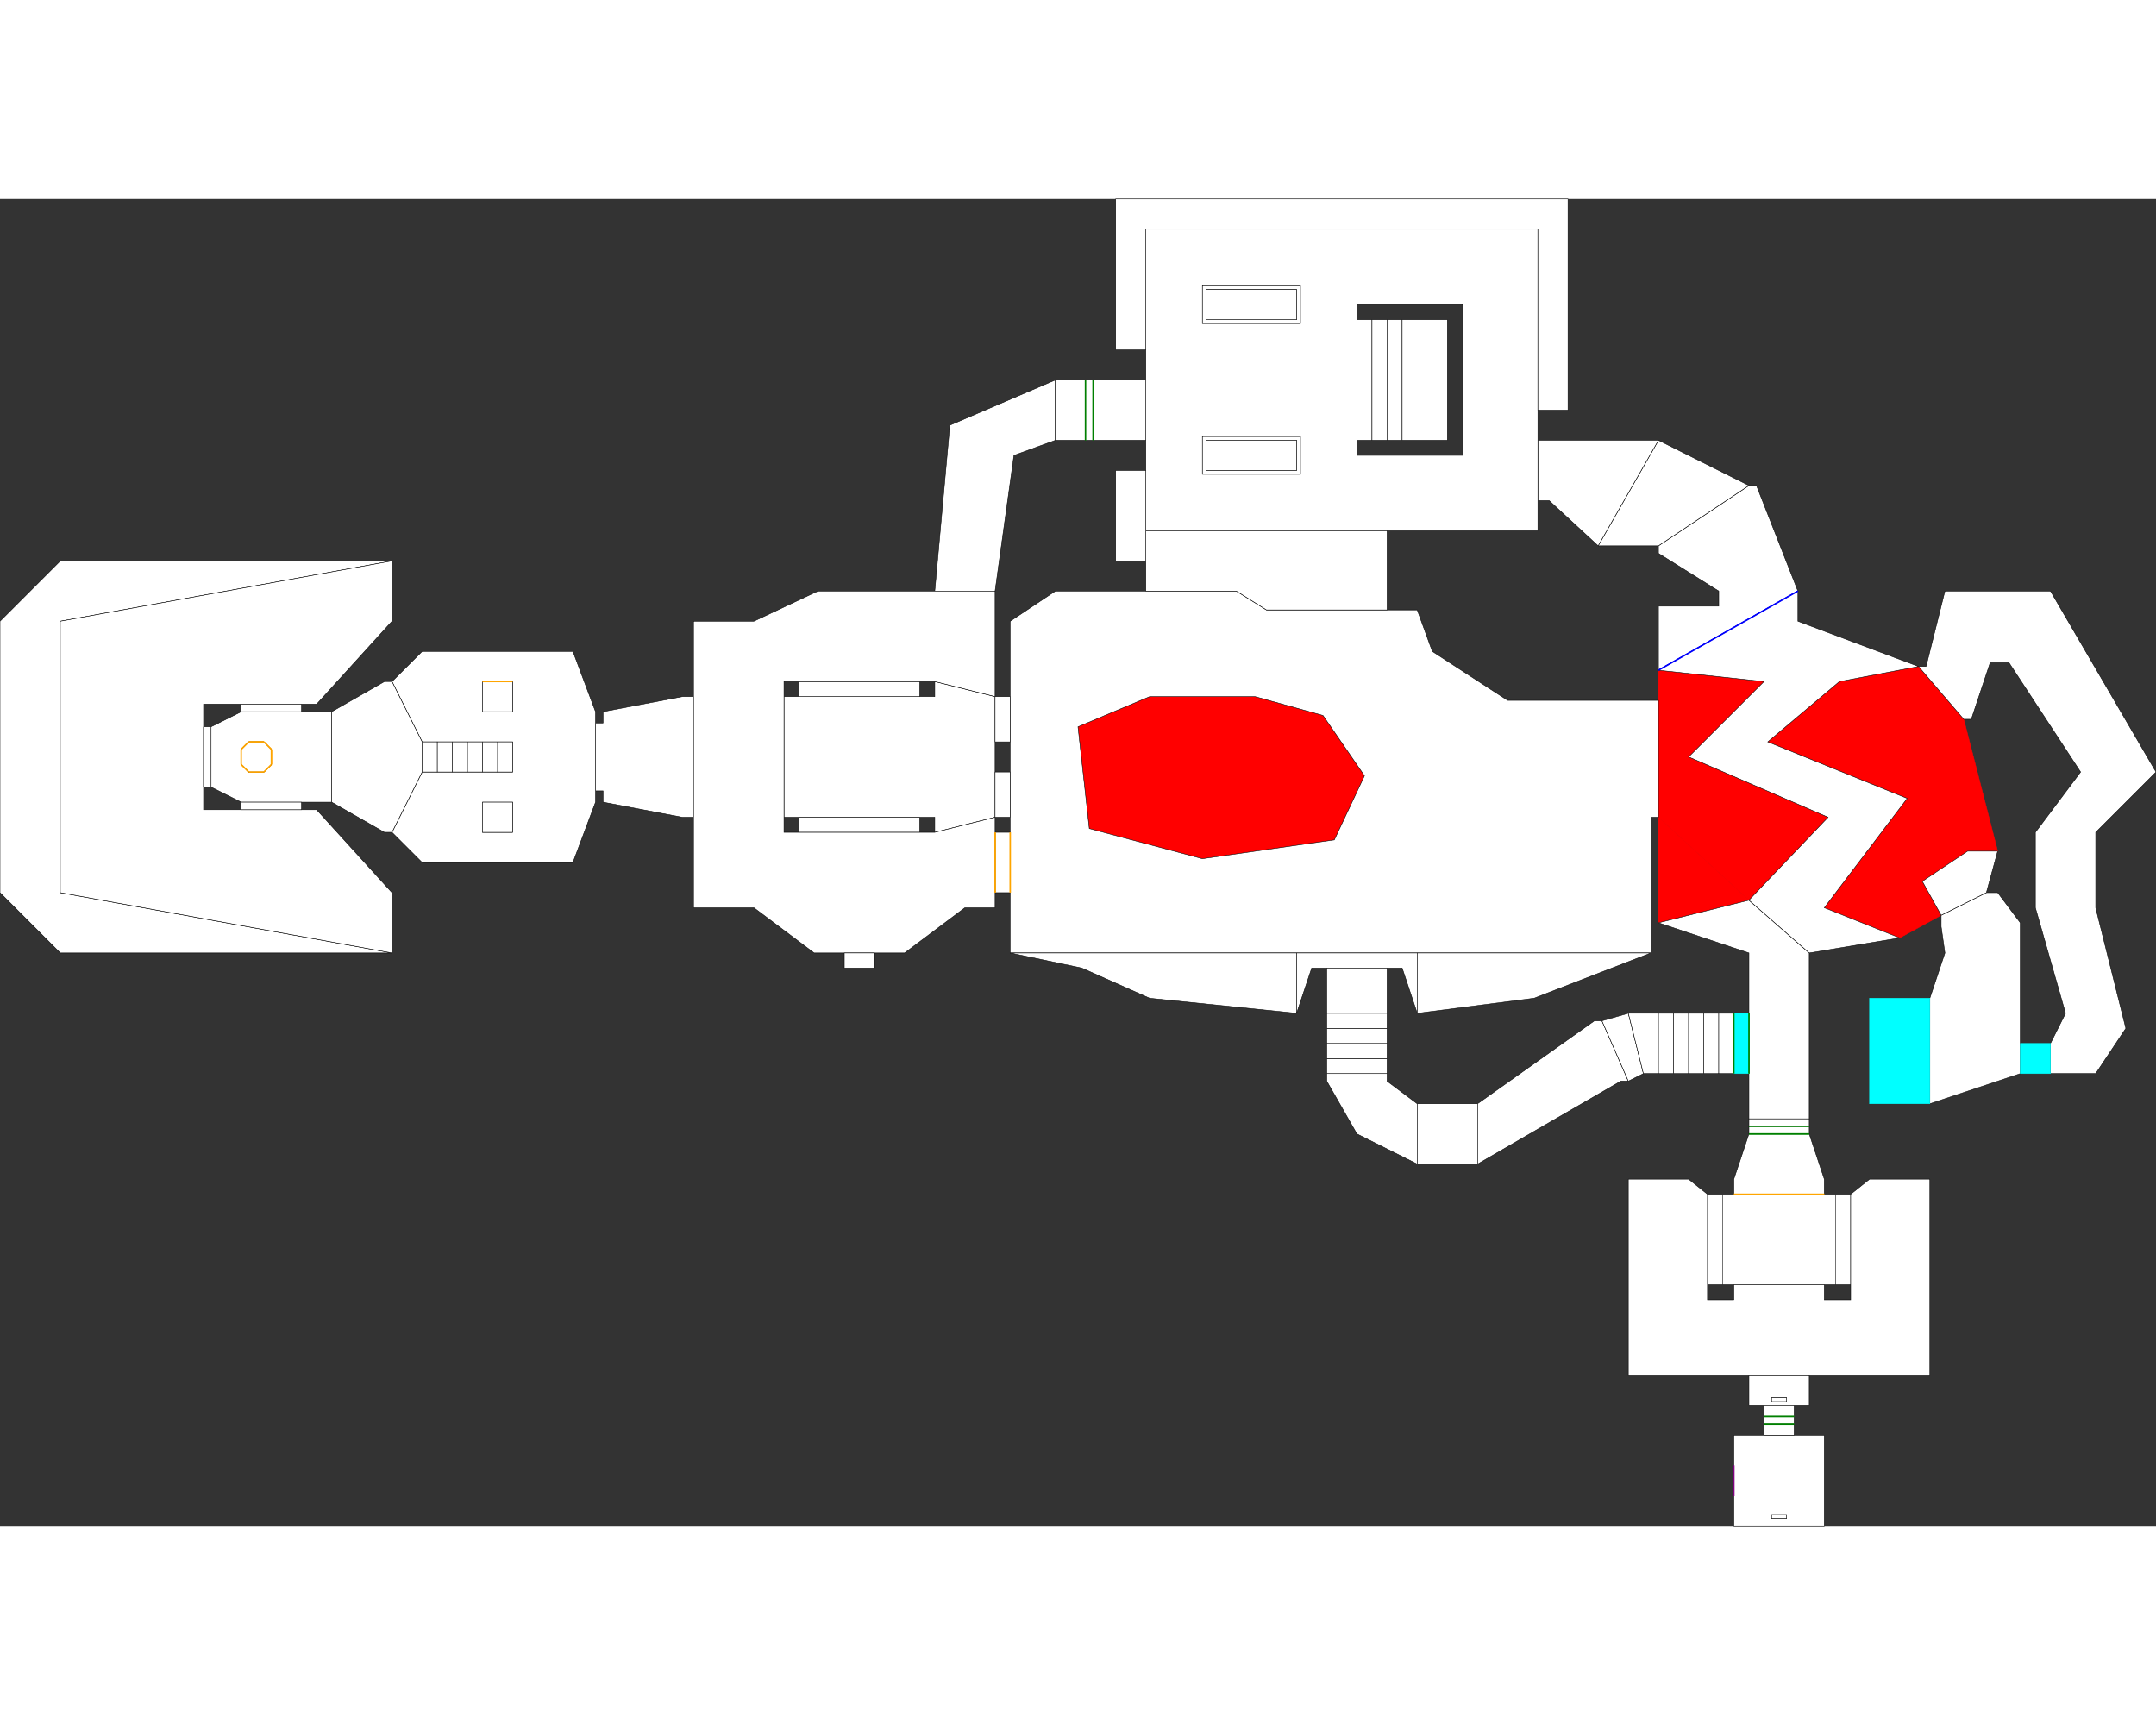 <?xml version="1.0" standalone="no"?>
<svg width="1280" height="1024" viewBox="-768 2048 4576 2816" xmlns="http://www.w3.org/2000/svg">
  <rect x="-768" y="2048" width="4576" height="2816" fill="#333333" stroke="none"/>
  <title>DOOM.wad - E1M1</title>
  <g>
    <!-- Sector type 0 -->
    <g stroke="black" fill="white" opacity="1" stroke-width="1">
    <path d=" M 2048 3904 L 2176,3904 L 2176,3920 L 2240,3968 L 2240,4096 L 2112,4032 L 2048,3920 L 2048,3904" stroke="black" fill-rule="evenodd" stroke-width="1"/>
    </g>
    <!-- Sector type 0 -->
    <g stroke="black" fill="white" opacity="1" stroke-width="1">
    <path d=" M 2264 3968 L 2344,3968 L 2368,3968 L 2368,4096 L 2344,4096 L 2264,4096 L 2240,4096 L 2240,3968 L 2264,3968" stroke="black" fill-rule="evenodd" stroke-width="1"/>
    </g>
    <!-- Sector type 0 -->
    <g stroke="black" fill="white" opacity="1" stroke-width="1">
    <path d=" M 2368 3968 L 2368,4096 L 2672,3920 L 2688,3920 L 2632,3792 L 2616,3792 L 2368,3968" stroke="black" fill-rule="evenodd" stroke-width="1"/>
    </g>
    <!-- Sector type 0 -->
    <g stroke="black" fill="white" opacity="1" stroke-width="1">
    <path d=" M 2048 3904 L 2048,3872 L 2176,3872 L 2176,3904 L 2048,3904" stroke="black" fill-rule="evenodd" stroke-width="1"/>
    </g>
    <!-- Sector type 0 -->
    <g stroke="black" fill="white" opacity="1" stroke-width="1">
    <path d=" M 2688 3920 L 2632,3792 L 2688,3776 L 2720,3904 L 2688,3920" stroke="black" fill-rule="evenodd" stroke-width="1"/>
    </g>
    <!-- Sector type 0 -->
    <g stroke="black" fill="white" opacity="1" stroke-width="1">
    <path d=" M 2048 3872 L 2048,3840 L 2176,3840 L 2176,3872 L 2048,3872" stroke="black" fill-rule="evenodd" stroke-width="1"/>
    </g>
    <!-- Sector type 0 -->
    <g stroke="black" fill="white" opacity="1" stroke-width="1">
    <path d=" M 2720 3904 L 2688,3776 L 2752,3776 L 2752,3904 L 2720,3904" stroke="black" fill-rule="evenodd" stroke-width="1"/>
    </g>
    <!-- Sector type 0 -->
    <g stroke="black" fill="white" opacity="1" stroke-width="1">
    <path d=" M 2048 3840 L 2048,3808 L 2176,3808 L 2176,3840 L 2048,3840" stroke="black" fill-rule="evenodd" stroke-width="1"/>
    </g>
    <!-- Sector type 0 -->
    <g stroke="black" fill="white" opacity="1" stroke-width="1">
    <path d=" M 2752 3904 L 2752,3776 L 2784,3776 L 2784,3904 L 2752,3904" stroke="black" fill-rule="evenodd" stroke-width="1"/>
    </g>
    <!-- Sector type 7 -->
    <g stroke="red" fill="red" opacity="1" stroke-width="1">
    <path d=" M 2040 3144 L 2128,3272 L 2064,3408 L 1784,3448 L 1544,3384 L 1520,3168 L 1672,3104 L 1896,3104 L 2040,3144" stroke="red" fill-rule="evenodd" stroke-width="1"/>
    </g>
    <!-- Sector type 0 -->
    <g stroke="black" fill="white" opacity="1" stroke-width="1">
    <path d=" M 2048 3808 L 2048,3776 L 2176,3776 L 2176,3808 L 2048,3808" stroke="black" fill-rule="evenodd" stroke-width="1"/>
    </g>
    <!-- Sector type 0 -->
    <g stroke="black" fill="white" opacity="1" stroke-width="1">
    <path d=" M 2784 3904 L 2784,3776 L 2816,3776 L 2816,3904 L 2784,3904" stroke="black" fill-rule="evenodd" stroke-width="1"/>
    </g>
    <!-- Sector type 0 -->
    <g stroke="black" fill="white" opacity="1" stroke-width="1">
    <path d=" M 2432 3112 L 2736,3112 L 2736,3360 L 2736,3648 L 2240,3648 L 1984,3648 L 1376,3648 L 1376,3520 L 1376,3392 L 1376,3360 L 1376,3264 L 1376,3200 L 1376,3104 L 1376,2944 L 1472,2880 L 1664,2880 L 1856,2880 L 1920,2920 L 2176,2920 L 2240,2920 L 2272,3008 L 2432,3112 M 1896 3104 L 2040,3144 L 2128,3272 L 2064,3408 L 1784,3448 L 1544,3384 L 1520,3168 L 1672,3104 L 1896,3104" stroke="black" fill-rule="evenodd" stroke-width="1"/>
    <!-- Type 109 -->
    <path d="M 1376 3520 L 1376 3392" stroke="orange" stroke-width="3" />    </g>
    <!-- Sector type 0 -->
    <g stroke="black" fill="white" opacity="1" stroke-width="1">
    <path d=" M 1984 3648 L 1984,3776 L 1672,3744 L 1528,3680 L 1376,3648 L 1984,3648" stroke="black" fill-rule="evenodd" stroke-width="1"/>
    </g>
    <!-- Sector type 0 -->
    <g stroke="black" fill="white" opacity="1" stroke-width="1">
    <path d=" M 2240 3648 L 2240,3776 L 2208,3680 L 2176,3680 L 2048,3680 L 2016,3680 L 1984,3776 L 1984,3648 L 2240,3648" stroke="black" fill-rule="evenodd" stroke-width="1"/>
    </g>
    <!-- Sector type 0 -->
    <g stroke="black" fill="white" opacity="1" stroke-width="1">
    <path d=" M 2176 3704 L 2176,3680 L 2048,3680 L 2048,3704 L 2048,3776 L 2176,3776 L 2176,3704" stroke="black" fill-rule="evenodd" stroke-width="1"/>
    </g>
    <!-- Sector type 0 -->
    <g stroke="black" fill="white" opacity="1" stroke-width="1">
    <path d=" M 2736 3648 L 2488,3744 L 2240,3776 L 2240,3648 L 2736,3648" stroke="black" fill-rule="evenodd" stroke-width="1"/>
    </g>
    <!-- Sector type 0 -->
    <g stroke="black" fill="white" opacity="1" stroke-width="1">
    <path d=" M 2816 3904 L 2816,3776 L 2848,3776 L 2848,3904 L 2816,3904" stroke="black" fill-rule="evenodd" stroke-width="1"/>
    </g>
    <!-- Sector type 7 -->
    <g stroke="red" fill="red" opacity="1" stroke-width="1">
    <path d=" M 2752 3584 L 2752,3360 L 2944,3536 L 2752,3584" stroke="red" fill-rule="evenodd" stroke-width="1"/>
    </g>
    <!-- Sector type 7 -->
    <g stroke="red" fill="red" opacity="1" stroke-width="1">
    <path d=" M 3352 3568 L 3264,3616 L 3104,3552 L 3280,3320 L 2984,3200 L 3136,3072 L 3304,3040 L 3400,3152 L 3472,3432 L 3408,3432 L 3312,3496 L 3352,3568" stroke="red" fill-rule="evenodd" stroke-width="1"/>
    </g>
    <!-- Sector type 0 -->
    <g stroke="black" fill="white" opacity="1" stroke-width="1">
    <path d=" M 3328 3744 L 3328,3968 L 3520,3904 L 3520,3840 L 3520,3584 L 3472,3520 L 3448,3520 L 3352,3568 L 3352,3592 L 3360,3648 L 3328,3744" stroke="black" fill-rule="evenodd" stroke-width="1"/>
    </g>
    <!-- Sector type 7 -->
    <g stroke="red" fill="red" opacity="1" stroke-width="1">
    <path d=" M 2976 3072 L 2816,3232 L 3112,3360 L 2944,3536 L 2752,3360 L 2752,3112 L 2752,3048 L 2976,3072" stroke="red" fill-rule="evenodd" stroke-width="1"/>
    </g>
    <!-- Sector type 9 -->
    <g stroke="aqua" fill="aqua" opacity="1" stroke-width="1">
    <path d=" M 3304 3744 L 3328,3744 L 3328,3968 L 3304,3968 L 3200,3968 L 3200,3744 L 3304,3744" stroke="aqua" fill-rule="evenodd" stroke-width="1"/>
    </g>
    <!-- Sector type 0 -->
    <g stroke="black" fill="white" opacity="1" stroke-width="1">
    <path d=" M 2848 3904 L 2848,3776 L 2880,3776 L 2880,3904 L 2848,3904" stroke="black" fill-rule="evenodd" stroke-width="1"/>
    </g>
    <!-- Sector type 0 -->
    <g stroke="black" fill="white" opacity="1" stroke-width="1">
    <path d=" M 3048 2880 L 2752,3048 L 2752,2912 L 2880,2912 L 2880,2880 L 2752,2800 L 2752,2784 L 2944,2656 L 2960,2656 L 3048,2880" stroke="black" fill-rule="evenodd" stroke-width="1"/>
    <!-- Type 88 -->
    <path d="M 2752 3048 L 3048 2880" stroke="blue" stroke-width="3" />    </g>
    <!-- Sector type 0 -->
    <g stroke="black" fill="white" opacity="1" stroke-width="1">
    <path d=" M 2944 3776 L 2944,3648 L 2752,3584 L 2944,3536 L 3072,3648 L 3072,4000 L 2944,4000 L 2944,3904 L 2944,3776" stroke="black" fill-rule="evenodd" stroke-width="1"/>
    <!-- Type 1 -->
    <path d="M 2944 3904 L 2944 3776" stroke="green" stroke-width="3" />    </g>
    <!-- Sector type 0 -->
    <g stroke="black" fill="white" opacity="1" stroke-width="1">
    <path d=" M 3264 3616 L 3072,3648 L 2944,3536 L 3112,3360 L 2816,3232 L 2976,3072 L 2752,3048 L 3048,2880 L 3048,2944 L 3304,3040 L 3136,3072 L 2984,3200 L 3280,3320 L 3104,3552 L 3264,3616" stroke="black" fill-rule="evenodd" stroke-width="1"/>
    <!-- Type 88 -->
    <path d="M 2752 3048 L 3048 2880" stroke="blue" stroke-width="3" />    </g>
    <!-- Sector type 12 -->
    <g stroke="black" fill="white" opacity="1" stroke-width="1">
    <path d=" M 2856 4352 L 2856,4160 L 2888,4160 L 2912,4160 L 3104,4160 L 3128,4160 L 3160,4160 L 3160,4352 L 3128,4352 L 3104,4352 L 2912,4352 L 2888,4352 L 2856,4352 M 3128 4160 L 3128,4192 L 3128,4320 L 3128,4192 L 3128,4160 M 2888 4320 L 2888,4352 L 2888,4320 L 2888,4192 L 2888,4160 L 2888,4192 L 2888,4320 M 3128 4320 L 3128,4352 L 3128,4320" stroke="black" fill-rule="evenodd" stroke-width="1"/>
    <!-- Type 36 -->
    <path d="M 2912 4160 L 3104 4160" stroke="orange" stroke-width="3" />    </g>
    <!-- Sector type 0 -->
    <g stroke="black" fill="white" opacity="1" stroke-width="1">
    <path d=" M 2912 4384 L 2912,4352 L 3104,4352 L 3104,4384 L 3160,4384 L 3160,4352 L 3160,4160 L 3200,4128 L 3328,4128 L 3328,4544 L 3072,4544 L 2944,4544 L 2688,4544 L 2688,4128 L 2816,4128 L 2856,4160 L 2856,4352 L 2856,4384 L 2912,4384" stroke="black" fill-rule="evenodd" stroke-width="1"/>
    </g>
    <!-- Sector type 0 -->
    <g stroke="black" fill="white" opacity="1" stroke-width="1">
    <path d=" M 2944 4608 L 2944,4544 L 3072,4544 L 3072,4608 L 3040,4608 L 2976,4608 L 2944,4608 M 3024 4592 L 2992,4592 L 2992,4600 L 3024,4600 L 3024,4592" stroke="black" fill-rule="evenodd" stroke-width="1"/>
    </g>
    <!-- Sector type 0 -->
    <g stroke="black" fill="white" opacity="1" stroke-width="1">
    <path d=" M 2992 4600 L 3024,4600 L 3024,4592 L 2992,4592 L 2992,4600" stroke="black" fill-rule="evenodd" stroke-width="1"/>
    </g>
    <!-- Sector type 0 -->
    <g stroke="black" fill="white" opacity="1" stroke-width="1">
    <path d=" M 3040 4608 L 3040,4632 L 2976,4632 L 2976,4608 L 3040,4608" stroke="black" fill-rule="evenodd" stroke-width="1"/>
    <!-- Type 1 -->
    <path d="M 3040 4632 L 2976 4632" stroke="green" stroke-width="3" />    </g>
    <!-- Sector type 0 -->
    <g stroke="black" fill="white" opacity="1" stroke-width="1">
    <path d=" M 3040 4632 L 3040,4648 L 2976,4648 L 2976,4632 L 3040,4632" stroke="black" fill-rule="evenodd" stroke-width="1"/>
    <!-- Type 1 -->
    <path d="M 2976 4648 L 3040 4648" stroke="green" stroke-width="3" />    <!-- Type 1 -->
    <path d="M 3040 4632 L 2976 4632" stroke="green" stroke-width="3" />    </g>
    <!-- Sector type 0 -->
    <g stroke="black" fill="white" opacity="1" stroke-width="1">
    <path d=" M 3040 4672 L 3104,4672 L 3104,4864 L 2912,4864 L 2912,4800 L 2912,4736 L 2912,4672 L 2976,4672 L 3040,4672 M 2992 4840 L 2992,4848 L 3024,4848 L 3024,4840 L 2992,4840" stroke="black" fill-rule="evenodd" stroke-width="1"/>
    <!-- Type 11 -->
    <path d="M 2912 4800 L 2912 4736" stroke="purple" stroke-width="3" />    </g>
    <!-- Sector type 0 -->
    <g stroke="black" fill="white" opacity="1" stroke-width="1">
    <path d=" M 2992 4848 L 3024,4848 L 3024,4840 L 2992,4840 L 2992,4848" stroke="black" fill-rule="evenodd" stroke-width="1"/>
    </g>
    <!-- Sector type 0 -->
    <g stroke="black" fill="white" opacity="1" stroke-width="1">
    <path d=" M 2976 4672 L 2976,4648 L 3040,4648 L 3040,4672 L 2976,4672" stroke="black" fill-rule="evenodd" stroke-width="1"/>
    <!-- Type 1 -->
    <path d="M 2976 4648 L 3040 4648" stroke="green" stroke-width="3" />    </g>
    <!-- Sector type 0 -->
    <g stroke="black" fill="white" opacity="1" stroke-width="1">
    <path d=" M 2912 3904 L 2912,3776 L 2880,3776 L 2880,3904 L 2912,3904" stroke="black" fill-rule="evenodd" stroke-width="1"/>
    <!-- Type 1 -->
    <path d="M 2912 3776 L 2912 3904" stroke="green" stroke-width="3" />    </g>
    <!-- Sector type 0 -->
    <g stroke="black" fill="white" opacity="1" stroke-width="1">
    <path d=" M 3072 4000 L 2944,4000 L 2944,4016 L 3072,4016 L 3072,4000" stroke="black" fill-rule="evenodd" stroke-width="1"/>
    <!-- Type 1 -->
    <path d="M 3072 4016 L 2944 4016" stroke="green" stroke-width="3" />    </g>
    <!-- Sector type 9 -->
    <g stroke="aqua" fill="aqua" opacity="1" stroke-width="1">
    <path d=" M 2912 3776 L 2944,3776 L 2944,3904 L 2912,3904 L 2912,3776" stroke="aqua" fill-rule="evenodd" stroke-width="1"/>
    <!-- Type 1 -->
    <path d="M 2944 3904 L 2944 3776" stroke="green" stroke-width="3" />    <!-- Type 1 -->
    <path d="M 2912 3776 L 2912 3904" stroke="green" stroke-width="3" />    </g>
    <!-- Sector type 0 -->
    <g stroke="black" fill="white" opacity="1" stroke-width="1">
    <path d=" M 3072 4032 L 3104,4128 L 3104,4160 L 2912,4160 L 2912,4128 L 2944,4032 L 3072,4032" stroke="black" fill-rule="evenodd" stroke-width="1"/>
    <!-- Type 36 -->
    <path d="M 2912 4160 L 3104 4160" stroke="orange" stroke-width="3" />    <!-- Type 1 -->
    <path d="M 2944 4032 L 3072 4032" stroke="green" stroke-width="3" />    </g>
    <!-- Sector type 0 -->
    <g stroke="black" fill="white" opacity="1" stroke-width="1">
    <path d=" M 2944 4032 L 2944,4016 L 3072,4016 L 3072,4032 L 2944,4032" stroke="black" fill-rule="evenodd" stroke-width="1"/>
    <!-- Type 1 -->
    <path d="M 3072 4016 L 2944 4016" stroke="green" stroke-width="3" />    <!-- Type 1 -->
    <path d="M 2944 4032 L 3072 4032" stroke="green" stroke-width="3" />    </g>
    <!-- Sector type 0 -->
    <g stroke="black" fill="white" opacity="1" stroke-width="1">
    <path d=" M 928 3360 L 928,3104 L 1184,3104 L 1216,3104 L 1216,3072 L 1344,3104 L 1344,3200 L 1344,3264 L 1344,3360 L 1216,3392 L 1216,3360 L 1184,3360 L 928,3360" stroke="black" fill-rule="evenodd" stroke-width="1"/>
    </g>
    <!-- Sector type 0 -->
    <g stroke="black" fill="white" opacity="1" stroke-width="1">
    <path d=" M 2752 2560 L 2944,2656 L 2752,2784 L 2624,2784 L 2752,2560" stroke="black" fill-rule="evenodd" stroke-width="1"/>
    </g>
    <!-- Sector type 0 -->
    <g stroke="black" fill="white" opacity="1" stroke-width="1">
    <path d=" M 1184 3360 L 1184,3392 L 928,3392 L 928,3360 L 896,3360 L 896,3104 L 928,3104 L 928,3360 L 1184,3360 M 928 3104 L 928,3072 L 1184,3072 L 1184,3104 L 928,3104" stroke="black" fill-rule="evenodd" stroke-width="1"/>
    </g>
    <!-- Sector type 0 -->
    <g stroke="black" fill="white" opacity="1" stroke-width="1">
    <path d=" M 496 3304 L 496,3160 L 512,3160 L 512,3136 L 680,3104 L 704,3104 L 704,3360 L 680,3360 L 512,3328 L 512,3304 L 496,3304" stroke="black" fill-rule="evenodd" stroke-width="1"/>
    </g>
    <!-- Sector type 0 -->
    <g stroke="black" fill="white" opacity="1" stroke-width="1">
    <path d=" M 64 3392 L 128,3264 L 160,3264 L 192,3264 L 224,3264 L 256,3264 L 288,3264 L 320,3264 L 320,3200 L 288,3200 L 256,3200 L 224,3200 L 192,3200 L 160,3200 L 128,3200 L 64,3072 L 128,3008 L 448,3008 L 496,3136 L 496,3160 L 496,3304 L 496,3328 L 448,3456 L 128,3456 L 64,3392 M 320 3392 L 320,3328 L 256,3328 L 256,3392 L 320,3392 M 256 3072 L 256,3136 L 320,3136 L 320,3072 L 256,3072" stroke="black" fill-rule="evenodd" stroke-width="1"/>
    <!-- Type 63 -->
    <path d="M 320 3072 L 256 3072" stroke="orange" stroke-width="3" />    </g>
    <!-- Sector type 0 -->
    <g stroke="black" fill="white" opacity="1" stroke-width="1">
    <path d=" M 2496 2560 L 2520,2560 L 2752,2560 L 2624,2784 L 2520,2688 L 2496,2688 L 2496,2560" stroke="black" fill-rule="evenodd" stroke-width="1"/>
    </g>
    <!-- Sector type 0 -->
    <g stroke="black" fill="white" opacity="1" stroke-width="1">
    <path d=" M 2176 2816 L 1664,2816 L 1664,2880 L 1856,2880 L 1920,2920 L 2176,2920 L 2176,2816" stroke="black" fill-rule="evenodd" stroke-width="1"/>
    </g>
    <!-- Sector type 0 -->
    <g stroke="black" fill="white" opacity="1" stroke-width="1">
    <path d=" M 1376 3520 L 1376,3392 L 1344,3392 L 1344,3520 L 1376,3520" stroke="black" fill-rule="evenodd" stroke-width="1"/>
    <!-- Type 38 -->
    <path d="M 1344 3392 L 1344 3520" stroke="orange" stroke-width="3" />    <!-- Type 109 -->
    <path d="M 1376 3520 L 1376 3392" stroke="orange" stroke-width="3" />    </g>
    <!-- Sector type 0 -->
    <g stroke="black" fill="white" opacity="1" stroke-width="1">
    <path d=" M 2176 2752 L 1664,2752 L 1664,2624 L 1664,2600 L 1664,2560 L 1664,2432 L 1664,2392 L 1664,2368 L 1664,2112 L 2496,2112 L 2496,2496 L 2496,2520 L 2496,2560 L 2496,2688 L 2496,2752 L 2200,2752 L 2176,2752 M 1992 2552 L 1784,2552 L 1784,2632 L 1992,2632 L 1992,2552 M 1784 2232 L 1784,2312 L 1992,2312 L 1992,2232 L 1784,2232 M 2112 2592 L 2336,2592 L 2336,2272 L 2112,2272 L 2112,2304 L 2144,2304 L 2144,2560 L 2112,2560 L 2112,2592" stroke="black" fill-rule="evenodd" stroke-width="1"/>
    </g>
    <!-- Sector type 0 -->
    <g stroke="black" fill="white" opacity="1" stroke-width="1">
    <path d=" M 1984 2304 L 1984,2240 L 1792,2240 L 1792,2304 L 1984,2304 M 1992 2232 L 1784,2232 L 1784,2312 L 1992,2312 L 1992,2232" stroke="black" fill-rule="evenodd" stroke-width="1"/>
    </g>
    <!-- Sector type 0 -->
    <g stroke="black" fill="white" opacity="1" stroke-width="1">
    <path d=" M 1792 2304 L 1984,2304 L 1984,2240 L 1792,2240 L 1792,2304" stroke="black" fill-rule="evenodd" stroke-width="1"/>
    </g>
    <!-- Sector type 0 -->
    <g stroke="black" fill="white" opacity="1" stroke-width="1">
    <path d=" M 1984 2624 L 1984,2560 L 1792,2560 L 1792,2624 L 1984,2624 M 1784 2632 L 1992,2632 L 1992,2552 L 1784,2552 L 1784,2632" stroke="black" fill-rule="evenodd" stroke-width="1"/>
    </g>
    <!-- Sector type 0 -->
    <g stroke="black" fill="white" opacity="1" stroke-width="1">
    <path d=" M 1792 2624 L 1984,2624 L 1984,2560 L 1792,2560 L 1792,2624" stroke="black" fill-rule="evenodd" stroke-width="1"/>
    </g>
    <!-- Sector type 0 -->
    <g stroke="black" fill="white" opacity="1" stroke-width="1">
    <path d=" M 1664 2432 L 1664,2560 L 1552,2560 L 1552,2432 L 1664,2432" stroke="black" fill-rule="evenodd" stroke-width="1"/>
    <!-- Type 1 -->
    <path d="M 1552 2560 L 1552 2432" stroke="green" stroke-width="3" />    </g>
    <!-- Sector type 0 -->
    <g stroke="black" fill="white" opacity="1" stroke-width="1">
    <path d=" M 1216 2880 L 1248,2528 L 1472,2432 L 1472,2560 L 1384,2592 L 1344,2880 L 1216,2880" stroke="black" fill-rule="evenodd" stroke-width="1"/>
    </g>
    <!-- Sector type 0 -->
    <g stroke="black" fill="white" opacity="1" stroke-width="1">
    <path d=" M 1472 2432 L 1472,2560 L 1536,2560 L 1536,2432 L 1472,2432" stroke="black" fill-rule="evenodd" stroke-width="1"/>
    <!-- Type 1 -->
    <path d="M 1536 2432 L 1536 2560" stroke="green" stroke-width="3" />    </g>
    <!-- Sector type 0 -->
    <g stroke="black" fill="white" opacity="1" stroke-width="1">
    <path d=" M 1552 2560 L 1552,2432 L 1536,2432 L 1536,2560 L 1552,2560" stroke="black" fill-rule="evenodd" stroke-width="1"/>
    <!-- Type 1 -->
    <path d="M 1536 2432 L 1536 2560" stroke="green" stroke-width="3" />    <!-- Type 1 -->
    <path d="M 1552 2560 L 1552 2432" stroke="green" stroke-width="3" />    </g>
    <!-- Sector type 0 -->
    <g stroke="black" fill="white" opacity="1" stroke-width="1">
    <path d=" M 1344 3104 L 1216,3072 L 1184,3072 L 928,3072 L 896,3072 L 896,3104 L 896,3360 L 896,3392 L 928,3392 L 1184,3392 L 1216,3392 L 1344,3360 L 1344,3392 L 1344,3520 L 1344,3552 L 1280,3552 L 1152,3648 L 1088,3648 L 1024,3648 L 960,3648 L 832,3552 L 704,3552 L 704,3360 L 704,3104 L 704,2944 L 832,2944 L 968,2880 L 1216,2880 L 1344,2880 L 1344,3104" stroke="black" fill-rule="evenodd" stroke-width="1"/>
    <!-- Type 38 -->
    <path d="M 1344 3392 L 1344 3520" stroke="orange" stroke-width="3" />    </g>
    <!-- Sector type 1 -->
    <g stroke="black" fill="white" opacity="1" stroke-width="1">
    <path d=" M 1088 3680 L 1024,3680 L 1024,3648 L 1088,3648 L 1088,3680" stroke="black" fill-rule="evenodd" stroke-width="1"/>
    </g>
    <!-- Sector type 0 -->
    <g stroke="black" fill="white" opacity="1" stroke-width="1">
    <path d=" M 64 2816 L -640,2944 L -640,3520 L 64,3648 L -640,3648 L -768,3520 L -768,2944 L -640,2816 L 64,2816" stroke="black" fill-rule="evenodd" stroke-width="1"/>
    </g>
    <!-- Sector type 0 -->
    <g stroke="black" fill="white" opacity="1" stroke-width="1">
    <path d=" M -96 3344 L 64,3520 L 64,3648 L -640,3520 L -640,2944 L 64,2816 L 64,2944 L -96,3120 L -128,3120 L -256,3120 L -336,3120 L -336,3168 L -336,3296 L -336,3344 L -256,3344 L -128,3344 L -96,3344" stroke="black" fill-rule="evenodd" stroke-width="1"/>
    </g>
    <!-- Sector type 0 -->
    <g stroke="black" fill="white" opacity="1" stroke-width="1">
    <path d=" M 2736 3112 L 2752,3112 L 2752,3360 L 2736,3360 L 2736,3112" stroke="black" fill-rule="evenodd" stroke-width="1"/>
    </g>
    <!-- Sector type 0 -->
    <g stroke="black" fill="white" opacity="1" stroke-width="1">
    <path d=" M 1376 3360 L 1376,3264 L 1344,3264 L 1344,3360 L 1376,3360" stroke="black" fill-rule="evenodd" stroke-width="1"/>
    </g>
    <!-- Sector type 0 -->
    <g stroke="black" fill="white" opacity="1" stroke-width="1">
    <path d=" M 1344 3104 L 1344,3200 L 1376,3200 L 1376,3104 L 1344,3104" stroke="black" fill-rule="evenodd" stroke-width="1"/>
    </g>
    <!-- Sector type 0 -->
    <g stroke="black" fill="white" opacity="1" stroke-width="1">
    <path d=" M 2176 2560 L 2144,2560 L 2144,2304 L 2176,2304 L 2176,2560" stroke="black" fill-rule="evenodd" stroke-width="1"/>
    </g>
    <!-- Sector type 0 -->
    <g stroke="black" fill="white" opacity="1" stroke-width="1">
    <path d=" M 288 3200 L 288,3264 L 320,3264 L 320,3200 L 288,3200" stroke="black" fill-rule="evenodd" stroke-width="1"/>
    </g>
    <!-- Sector type 0 -->
    <g stroke="black" fill="white" opacity="1" stroke-width="1">
    <path d=" M 2208 2560 L 2176,2560 L 2176,2304 L 2208,2304 L 2208,2560" stroke="black" fill-rule="evenodd" stroke-width="1"/>
    </g>
    <!-- Sector type 0 -->
    <g stroke="black" fill="white" opacity="1" stroke-width="1">
    <path d=" M 288 3200 L 256,3200 L 256,3264 L 288,3264 L 288,3200" stroke="black" fill-rule="evenodd" stroke-width="1"/>
    </g>
    <!-- Sector type 0 -->
    <g stroke="black" fill="white" opacity="1" stroke-width="1">
    <path d=" M 2208 2560 L 2208,2304 L 2304,2304 L 2304,2560 L 2208,2560" stroke="black" fill-rule="evenodd" stroke-width="1"/>
    </g>
    <!-- Sector type 0 -->
    <g stroke="black" fill="white" opacity="1" stroke-width="1">
    <path d=" M 1664 2816 L 1664,2752 L 2176,2752 L 2176,2816 L 1664,2816" stroke="black" fill-rule="evenodd" stroke-width="1"/>
    </g>
    <!-- Sector type 0 -->
    <g stroke="black" fill="white" opacity="1" stroke-width="1">
    <path d=" M 2496 2048 L 2560,2048 L 2560,2112 L 2560,2496 L 2496,2496 L 2496,2112 L 1664,2112 L 1664,2368 L 1600,2368 L 1600,2112 L 1600,2048 L 1664,2048 L 2496,2048" stroke="black" fill-rule="evenodd" stroke-width="1"/>
    </g>
    <!-- Sector type 0 -->
    <g stroke="black" fill="white" opacity="1" stroke-width="1">
    <path d=" M 1664 2816 L 1600,2816 L 1600,2752 L 1600,2624 L 1664,2624 L 1664,2752 L 1664,2816" stroke="black" fill-rule="evenodd" stroke-width="1"/>
    </g>
    <!-- Sector type 8 -->
    <g stroke="black" fill="white" opacity="1" stroke-width="1">
    <path d=" M 256 3328 L 256,3392 L 320,3392 L 320,3328 L 256,3328" stroke="black" fill-rule="evenodd" stroke-width="1"/>
    </g>
    <!-- Sector type 8 -->
    <g stroke="black" fill="white" opacity="1" stroke-width="1">
    <path d=" M 256 3072 L 256,3136 L 320,3136 L 320,3072 L 256,3072" stroke="black" fill-rule="evenodd" stroke-width="1"/>
    <!-- Type 63 -->
    <path d="M 320 3072 L 256 3072" stroke="orange" stroke-width="3" />    </g>
    <!-- Sector type 0 -->
    <g stroke="black" fill="white" opacity="1" stroke-width="1">
    <path d=" M 256 3200 L 224,3200 L 224,3264 L 256,3264 L 256,3200" stroke="black" fill-rule="evenodd" stroke-width="1"/>
    </g>
    <!-- Sector type 0 -->
    <g stroke="black" fill="white" opacity="1" stroke-width="1">
    <path d=" M 224 3200 L 192,3200 L 192,3264 L 224,3264 L 224,3200" stroke="black" fill-rule="evenodd" stroke-width="1"/>
    </g>
    <!-- Sector type 0 -->
    <g stroke="black" fill="white" opacity="1" stroke-width="1">
    <path d=" M 192 3200 L 160,3200 L 160,3264 L 192,3264 L 192,3200" stroke="black" fill-rule="evenodd" stroke-width="1"/>
    </g>
    <!-- Sector type 0 -->
    <g stroke="black" fill="white" opacity="1" stroke-width="1">
    <path d=" M 128 3264 L 160,3264 L 160,3200 L 128,3200 L 128,3264" stroke="black" fill-rule="evenodd" stroke-width="1"/>
    </g>
    <!-- Sector type 0 -->
    <g stroke="black" fill="white" opacity="1" stroke-width="1">
    <path d=" M 3472 3432 L 3408,3432 L 3312,3496 L 3352,3568 L 3448,3520 L 3472,3432" stroke="black" fill-rule="evenodd" stroke-width="1"/>
    </g>
    <!-- Sector type 0 -->
    <g stroke="black" fill="white" opacity="1" stroke-width="1">
    <path d=" M -128 3328 L -256,3328 L -320,3296 L -320,3168 L -256,3136 L -128,3136 L -88,3136 L -64,3136 L -64,3328 L -88,3328 L -128,3328 M -208 3264 L -192,3248 L -192,3216 L -208,3200 L -240,3200 L -256,3216 L -256,3248 L -240,3264 L -208,3264" stroke="black" fill-rule="evenodd" stroke-width="1"/>
    <!-- Type 48 -->
    <path d="M -240 3264 L -208 3264" stroke="orange" stroke-width="3" />    <!-- Type 48 -->
    <path d="M -208 3264 L -192 3248" stroke="orange" stroke-width="3" />    <!-- Type 48 -->
    <path d="M -192 3248 L -192 3216" stroke="orange" stroke-width="3" />    <!-- Type 48 -->
    <path d="M -192 3216 L -208 3200" stroke="orange" stroke-width="3" />    <!-- Type 48 -->
    <path d="M -208 3200 L -240 3200" stroke="orange" stroke-width="3" />    <!-- Type 48 -->
    <path d="M -240 3200 L -256 3216" stroke="orange" stroke-width="3" />    <!-- Type 48 -->
    <path d="M -256 3216 L -256 3248" stroke="orange" stroke-width="3" />    <!-- Type 48 -->
    <path d="M -256 3248 L -240 3264" stroke="orange" stroke-width="3" />    </g>
    <!-- Sector type 0 -->
    <g stroke="black" fill="white" opacity="1" stroke-width="1">
    <path d=" M 48 3392 L 64,3392 L 128,3264 L 128,3200 L 64,3072 L 48,3072 L -64,3136 L -64,3328 L 48,3392" stroke="black" fill-rule="evenodd" stroke-width="1"/>
    </g>
    <!-- Sector type 0 -->
    <g stroke="black" fill="white" opacity="1" stroke-width="1">
    <path d=" M 3320 3040 L 3360,2880 L 3584,2880 L 3808,3264 L 3680,3392 L 3680,3552 L 3744,3808 L 3680,3904 L 3584,3904 L 3584,3840 L 3616,3776 L 3552,3552 L 3552,3392 L 3648,3264 L 3496,3032 L 3456,3032 L 3416,3152 L 3400,3152 L 3304,3040 L 3320,3040" stroke="black" fill-rule="evenodd" stroke-width="1"/>
    </g>
    <!-- Sector type 9 -->
    <g stroke="aqua" fill="aqua" opacity="1" stroke-width="1">
    <path d=" M 3536 3840 L 3520,3840 L 3520,3904 L 3536,3904 L 3584,3904 L 3584,3840 L 3536,3840" stroke="aqua" fill-rule="evenodd" stroke-width="1"/>
    </g>
    <!-- Sector type 0 -->
    <g stroke="black" fill="white" opacity="1" stroke-width="1">
    <path d=" M -192 3216 L -208,3200 L -240,3200 L -256,3216 L -256,3248 L -240,3264 L -208,3264 L -192,3248 L -192,3216" stroke="black" fill-rule="evenodd" stroke-width="1"/>
    <!-- Type 48 -->
    <path d="M -240 3264 L -208 3264" stroke="orange" stroke-width="3" />    <!-- Type 48 -->
    <path d="M -208 3264 L -192 3248" stroke="orange" stroke-width="3" />    <!-- Type 48 -->
    <path d="M -192 3248 L -192 3216" stroke="orange" stroke-width="3" />    <!-- Type 48 -->
    <path d="M -192 3216 L -208 3200" stroke="orange" stroke-width="3" />    <!-- Type 48 -->
    <path d="M -208 3200 L -240 3200" stroke="orange" stroke-width="3" />    <!-- Type 48 -->
    <path d="M -240 3200 L -256 3216" stroke="orange" stroke-width="3" />    <!-- Type 48 -->
    <path d="M -256 3216 L -256 3248" stroke="orange" stroke-width="3" />    <!-- Type 48 -->
    <path d="M -256 3248 L -240 3264" stroke="orange" stroke-width="3" />    </g>
    <!-- Sector type 0 -->
    <g stroke="black" fill="white" opacity="1" stroke-width="1">
    <path d=" M -128 3120 L -128,3136 L -256,3136 L -256,3120 L -128,3120" stroke="black" fill-rule="evenodd" stroke-width="1"/>
    </g>
    <!-- Sector type 0 -->
    <g stroke="black" fill="white" opacity="1" stroke-width="1">
    <path d=" M -336 3168 L -320,3168 L -320,3296 L -336,3296 L -336,3168" stroke="black" fill-rule="evenodd" stroke-width="1"/>
    </g>
    <!-- Sector type 0 -->
    <g stroke="black" fill="white" opacity="1" stroke-width="1">
    <path d=" M -256 3344 L -256,3328 L -128,3328 L -128,3344 L -256,3344" stroke="black" fill-rule="evenodd" stroke-width="1"/>
    </g>
  </g>
</svg>
